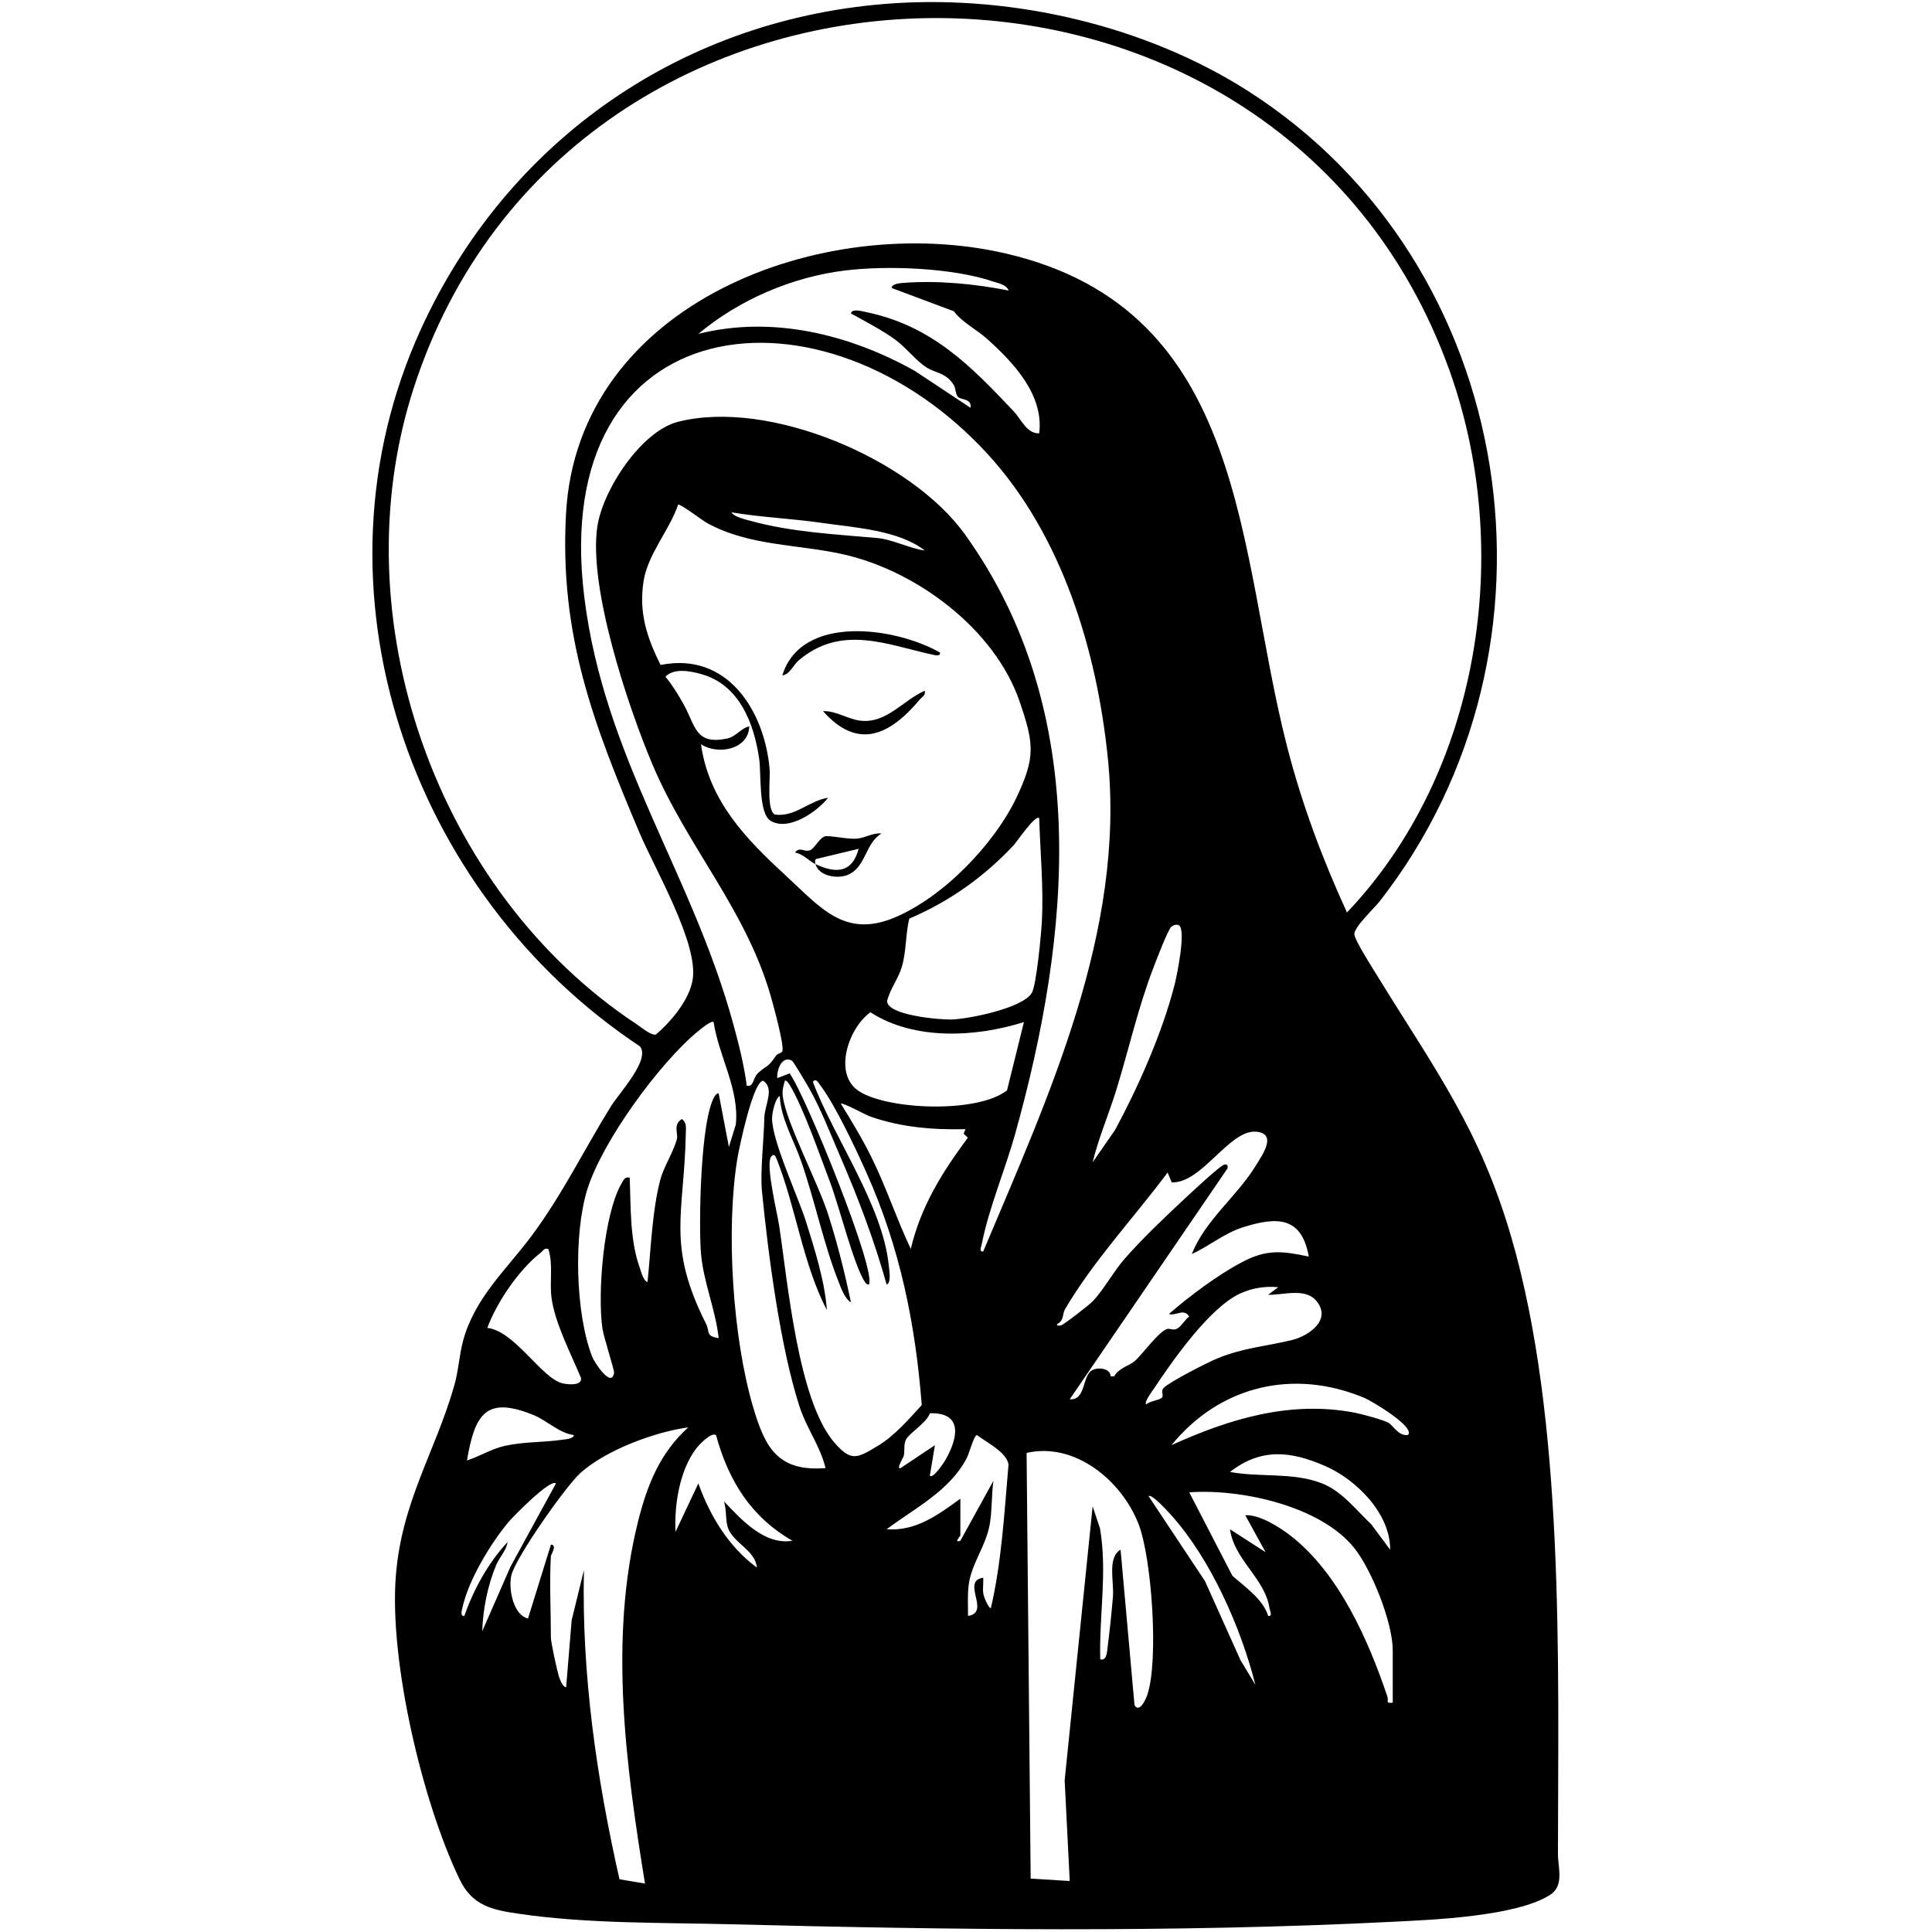 <?xml version="1.0" encoding="UTF-8"?>
<svg id="Layer_1" xmlns="http://www.w3.org/2000/svg" version="1.1" viewBox="0 0 1080 1080">
  <!-- Generator: Adobe Illustrator 29.2.1, SVG Export Plug-In . SVG Version: 2.1.0 Build 116)  -->
  <defs>
    <style>
      .st0 {
        fill: #fff;
      }

      .st0, .st1 {
        display: none;
      }
    </style>
  </defs>
  <g class="st1">
    <path class="st0" d="M1028.85-125v1149.87H-89.25V-125h1118.1ZM447.21,2.1c-89.88,6.05-165.67,59.9-202.86,143.63-50.49,113.66-4.79,248.22,93.99,315.44,4.71,5.77-8.89,20.57-12.44,26.45-11.55,19.16-20.81,38.79-34.02,57-10.79,14.89-24.35,27.17-29.35,46.1-1.69,6.4-1.97,13.15-3.78,19.67-8.1,29.22-22.64,51.08-25.1,84.12-2.8,37.52,11.41,99.31,27.39,133.34,5.44,11.58,13.9,13.4,25.63,15.15,29.7,4.41,60.48,3.79,90.45,4.58,93.89,2.46,189.81,3.76,283.58-1.06,17.43-.9,53.47-2.3,68.06-11.9,6.11-4.02,3.32-12.16,3.32-17.8.09-84.85,2.93-191.15-20.13-272.08-13.39-47-32.52-73.26-56.63-113.4-1.97-3.27-10.55-17.01-10.57-19.54-.02-3.23,8.5-11.33,10.99-14.61,84.63-111.38,59.82-280.43-56.79-356.62C555.2,11.97,499-1.39,447.21,2.1Z"/>
    <path d="M447.21,2.1c51.79-3.49,107.99,9.87,151.76,38.47,116.61,76.19,141.42,245.24,56.79,356.62-2.49,3.28-11.01,11.38-10.99,14.61.01,2.53,8.6,16.27,10.57,19.54,24.11,40.14,43.24,66.4,56.63,113.4,23.06,80.94,20.22,187.24,20.13,272.08,0,5.64,2.79,13.78-3.32,17.8-14.59,9.6-50.63,11-68.06,11.9-93.77,4.83-189.69,3.52-283.58,1.06-29.97-.78-60.75-.16-90.45-4.58-11.73-1.74-20.2-3.57-25.63-15.15-15.98-34.03-30.18-95.82-27.39-133.34,2.46-33.04,17-54.91,25.1-84.12,1.81-6.52,2.09-13.28,3.78-19.67,5-18.94,18.55-31.22,29.35-46.1,13.21-18.21,22.47-37.84,34.02-57,3.55-5.89,17.15-20.68,12.44-26.45-98.78-67.22-144.48-201.77-93.99-315.44C281.54,62,357.33,8.15,447.21,2.1ZM641.62,402.26c57.2-61.73,71.71-159.26,43.92-238.69-73.8-210.88-377.27-204.97-444.28,8.14-31.73,100.9,9.85,221.57,95.67,279.71,2.02,1.37,6.27,5.11,8.3,4.57,6.54-5.76,14.4-15.28,15.78-24.27,2.45-16.01-16.28-48.66-22.84-64.6-19.69-47.83-34.38-86.78-31.48-140.48,5.01-93,110.72-133.08,188.77-114.39,104.23,24.95,98.97,131.19,120.52,217.09,6.32,25.19,15.1,49.33,25.66,72.91ZM496.52,128.52c-1.03-2.65-4.25-3.12-6.54-3.92-17.4-6.09-45.47-7.2-63.68-4.9-22.74,2.88-45.33,12.84-62.86,27.89,31.7-8.17,64.8.21,92.74,16.26l23.97,16.28c.71-4.24-4.49-3.41-5.49-4.9-1.08-1.6-.86-3.75-1.68-5.1-3.38-5.59-7.97-5.22-11.95-7.91-4.25-2.87-8.54-8.61-13.27-12.16-5.3-3.99-13.01-8.11-18.87-11.45.19-2.37,5.22-.89,6.58-.59,28.1,6.02,44.81,23.65,63.27,43.74,3.11,3.39,5.55,9.84,10.85,9.59,2.09-16.87-11-31.13-22.33-41.53-4.68-4.3-10.49-7.14-14.32-12.2l-26.61-10.22c0-1.89,3.63-2.13,4.9-2.24,14.57-1.19,30.98.4,45.27,3.36ZM485.6,551.45c27.95-68.23,61-140.77,53.46-217.06-4.69-47.48-19.63-97.9-51.23-133.54-70.43-79.42-188.89-66.06-173.31,62.69,8.57,70.82,46.06,121.04,63.89,187.82,2.37,8.89,4.61,18.01,5.77,27.17,3.22.55,2.47-3.41,4.87-5.65,3.96-3.69,3.88-1.88,7.77-7.76.53-.8,2.42-.9,2.67-1.98.68-2.89-3.82-19.78-4.96-23.88-10.66-38.37-35.98-66.03-50.91-102.45-10.47-25.55-27.31-77.4-23.55-104.26,2.26-16.14,18.74-42.11,34.64-46.27,39.06-10.21,99.84,16.36,123.07,49.58,54.76,78.3,45.33,176.37,21.47,263.98-4.21,15.45-11.35,32.84-14.24,48.18-.22,1.15-1.43,3.68.6,3.41ZM400.99,386.08c14.38,13.51,24.87,27.51,46.09,18.61,20.82-8.73,43.36-32.55,52.91-53.29,8.13-17.67,7.33-23.66,1.21-42.02-10.62-31.87-44.24-57.52-75.57-64.76-19.74-4.56-40.35-3.56-58.55-13.82-1.95-1.1-11.54-8.66-12.35-8.04-3.69,11.22-12.98,21.75-14.8,33.59-2.13,13.84,1.39,24.81,7.28,36.95,28.36-5.88,44.43,19.67,46.76,45.58.41,4.52-1.42,17.98,2.2,20.25,8.67,1.31,14.89-6.22,22.91-7.35-4.82,6.2-16.93,14.82-24.62,10.16-5.36-3.25-4-20.76-4.96-27.43-2.27-15.71-8.56-32.56-24.92-37.2-4.66-1.32-11.54-2.75-15.3,1.17,2.99,3.72,5.52,7.95,7.8,12.15,5.21,9.61,4.98,18,18.65,15.08,3.94-.84,5.87-4.59,9.51-5.34-.29,10.28-13.57,12.71-20.71,7.85,3.4,24.89,19.29,41.75,36.44,57.87ZM460.52,242.95c-11.11-8.96-30.16-10.1-44.31-12.19-12.7-1.88-25.84-2.42-38.58-4.61,1.12,2,5.74,3.07,7.87,3.67,18.08,5.13,36.54,5.95,54.72,7.64,6.45.6,13.77,4.57,20.31,5.49ZM509.61,360.76c-1.56-1.8-9.6,10.41-10.87,11.8-12.72,13.99-27.69,24.91-44.86,32.4-1.66,7.01-1.19,14.37-3.23,21.36-1.52,5.2-4.97,9.57-6.28,14.87-.1,6.38,22.68,8.31,27.6,8.18,7.32-.19,30.54-4.97,34.45-11.69,2-3.44,4.06-26.12,4.33-31.45.77-15.17-.69-30.35-1.14-45.47ZM569.54,407.92c-.85-.55-2.37-.21-3.29.67-1.52,1.45-6.4,14.66-7.57,17.77-6.65,17.65-10.62,36.12-16.05,54.17-3.19,10.6-7.58,21-10.1,31.67l9.62-14.21c9.84-18.73,20.13-42.39,25.44-63.58,1.02-4.09,5.14-24.42,1.95-26.48ZM503.06,450.5c-20.67,6.7-47.04,8.15-65.82-4.32-9.4,6.81-16.31,27.38-4.76,34.85,12.63,8.16,50.78,9.66,63.33-.49l7.25-30.04ZM369.98,450.5c-.92-.88-5.55,3.06-6.55,3.91-16.68,14.01-41.35,48.79-47.67,69.89-5.85,19.53-5.1,54.35,2.12,73.47.97,2.56,8.42,14.2,9.41,7.02.14-.99-4.47-15.76-5-19.42-2.2-15.46.52-50.29,8.2-63.86.88-1.55,1.35-3,3.49-2.57.54,13.24-.02,27.25,4.35,39.84.58,1.68,1.52,5.62,3.28,6.15,1.5-14.26,1.95-31.55,5.58-45.31,1.44-5.46,5.58-12.06,7.01-17.5.68-2.6-1.78-6.44,2.15-8.96,2.14,1.58,1.75,3.89,1.71,6.17-.66,35.78-8.43,49.12,8.72,84.07,1.69,3.44-.37,5.29,5.38,6.21-1.34-12.71-6.62-24.81-7.61-37.6-.99-12.81-.26-59.08,5.97-68.99.34-.54,1.37-1.45,1.64-1.11l4.39,23.55,2.96-9.84c1.62-15.46-7.27-30.03-9.52-45.12ZM403.62,467.54c-4.36-2.56-6.64,4.14-6.35,7.64l5.31-2.1c6.86,9.72,37.7,87.75,33.93,92.97-.66.1-1.3-.59-1.63-1.11-4.81-7.45-11.1-33.58-14.99-44.04-4.34-11.66-11.39-32.79-17.32-42.77-.4-.68-1.47-2.25-2.03-1.83-.69,2.56-1.26,4.2-.9,6.99,1.53,11.66,15.1,37.9,19.45,51.89,3.95,12.69,7.12,25.69,9.79,38.72-2.88-1.93-4.25-6.36-5.47-9.51-6.28-16.26-10.18-35.95-16.04-53.06-3.18-9.27-8.6-18.42-9.03-28.3-2.02,1.1-3.24,7.47-3.3,9.58-.24,9.71,11.17,34.7,14.53,45.63,3.79,12.35,8.14,26.48,8.97,39.02-10.32-20.42-13.25-45.08-21.52-66.49-.61-1.59-1.25-2.6-2.5-.83-2.19,3.97,2.71,24.52,3.54,30.05,3.72,24.91,8.05,77.1,23.73,95.63,7.18,8.48,9.68,6.97,18.77,1.33,7.05-4.38,13.14-11.63,18.68-17.85-2.71-35.81-9.34-69.26-23.61-102.04-4.64-10.67-13.43-29.94-20.01-38.88-.74-1.01-1.81-3.19-3.08-1.32,9.2,24.9,30.02,54.39,32.58,80.92.17,1.79,1.17,7.52-.94,8.26-5.33-19.6-12.36-38.52-20.23-57.17-4.03-9.55-8.04-20.26-13.02-29.24-.92-1.65-6.71-11.73-7.31-12.09ZM417.98,646.81c-2.27-9.67-8.08-17.33-11.19-27.19-8.24-26.07-13.44-67.08-16.07-94.54-.84-8.82.81-22.68,1.01-32.53.11-5.49,4.53-12.69-.47-16.24-4.36-.03-10.39,29.79-11.14,34.52-4.94,31.16-1.96,78.64,6.78,109.05,5.13,17.84,10.53,28.58,31.08,26.92ZM477.98,497.62c-13.8.39-27.86-.82-40.94-5.6-2.16-.79-11.76-6.26-12.52-5.62,4.66,7.74,9.37,15.73,13.28,23.91,6.23,13.01,10.67,26.92,16.72,40.02,4.38-18.85,13.42-33.62,24.47-48.93l-1.79-1.77.78-2.01ZM575.06,552.57c5.9-15.14,19.14-25.1,27.3-38.66,2.82-4.69,9.56-14.25.41-15.16-11.57-1.15-23.34,22.79-36.33,22.3l-1.74-4.34c-14.24,19.6-32.03,39.11-44.05,60.24-1.14,2.01-.28,4.93-3.4,6.49-.16.85,1.03.7,1.64.57,1.2-.25,12.25-9.11,13.67-10.63,4.63-4.96,8.84-13,13.57-18.58,7.16-8.45,17.55-18.66,25.63-26.36,2.84-2.7,14.69-14.11,16.94-15.12,1.34-.61,2.06.3,1.61,1.65l-67.61,101.54c7.16.48,5.18-10.59,9.81-12.91,2.61-1.31,7.72-.64,7.7,2.76l1.55.05c1.91-3.66,6.62-4.76,8.78-6.68,3.29-2.92,9.74-12.34,13.64-14.07,1.51-.67,2.83.91,4.89-.42,1.54-1,3.18-3.93,4.87-5.17-2.39-3.78-5.75-.1-8.7-1.12,9.02-8.01,20.77-17.06,31.3-22.78,10.57-5.75,17.15-5,28.69-2.47-3.06-17.9-13.93-17.56-28.33-12.87-7.91,2.58-14.4,8.26-21.84,11.74ZM299.07,550.34c-1.88-.5-2.18.8-3.27,1.67-9.34,7.45-18.79,21.75-22.9,33.09,11.91,1.39,23.42,22.49,32.43,24.44,2.15.47,8.13,1.18,7.79-2.35-4.22-10.41-11.2-24.14-12.66-35.26-.95-7.2.82-14.61-1.38-21.58ZM612.14,567.18c-5.73-.51-11.13.34-16.35,2.8-13.03,6.13-28.83,29.28-36.89,41.71-.83,1.27-4.34,6-3.46,7.08,1.75-1.49,5.16-1.72,6.6-2.82,1.3-.99-.56-2.89.95-4.45,2.66-2.75,19.12-11.38,23.33-13.12,11.17-4.6,20.63-5.2,31.58-7.91,7.2-1.78,17.29-8.86,10.64-17.18-4.86-6.09-14.47-2.55-20.76-2.78l4.36-3.34ZM667.78,632.23c3.3-3.58-15.89-15.1-18.55-16.25-30.51-13.2-62.15-5.42-82.89,20.73,24.95-11.62,51.05-19.77,78.78-14.26,2.86.57,12.12,3.14,14.3,4.41,2.03,1.19,4.26,5.97,8.36,5.37ZM309.98,632.25c-6.21-.8-11.41-6.32-17.14-8.74-20.59-8.67-25.29-.38-28.66,19.94,5.56-1.83,10.3-5.03,16.14-6.39,8.13-1.9,16.45-1.49,24.63-2.71,1.22-.18,5.09-.4,5.03-2.1ZM462.71,650.17c1.43,1.47,6.16-6,6.75-7.07,5.49-9.9,7.36-20.85-6.75-20.43-1.3,4.24-9.1,8.83-10.36,11.82-.94,2.23-.31,4.66-.85,6.98-.1.43-3.43,6.03-1.36,5.34l14.72-10.09-2.17,13.45ZM300.17,685.52c-.67,11.52,0,24.22,0,35.9,0,2.07,2.57,14.12,3.34,16.76.38,1.31,1.62,4.92,3.2,5.11l2.37-29.54,5.26-22.06c-1.01,45.85,5.42,91.54,15.25,136.08l10.94,1.9c-8.21-51.78-15.57-107.82-2.95-159.52,3.9-15.95,9.42-30.1,21.5-41.26-14.41,2.01-35.5,10.05-46.36,20.18-6.31,5.89-27.49,36.84-29.48,44.84-1.4,5.64.68,17.59,7.11,19.1l9.84-32.52c2.85.16.03,4.29-.01,5.04ZM371.02,632.29c-2.12-1.49-7.4,4.39-8.67,6.12-7.02,9.63-9.27,24.71-8.72,36.46l9.79-21.31c5,14.35,12.99,27.9,25.09,37.01-.6-7.45-9.81-10.69-12.26-17.11-1.4-3.67-.52-8.16-1.9-12.05,7.55,8.08,17.35,19.4,29.44,17.39-17.76-10.43-27.48-26.51-32.78-46.51ZM475.8,660.28v16.27c0,.15-2.97,3.39,0,2.26l14.16-26.37c-.81,6.14-.54,13.17-1.57,19.12-1.67,9.71-7.89,17.37-9.02,26.62-.56,4.57-.26,9.13-.3,13.7,10.01-1.55-3.25-15.39,6.53-16.82.15,2.36-.35,4.89.07,7.22.19,1.07,1.9,5.83,3.2,6.23,4.68-20.72,5.79-42.12,7.58-63.31-.87-5.47-9.44-9.71-13.57-12.94-1.22.08-3.32,8.16-4.32,10.11-7.34,14.43-22.28,22.08-34.4,31.36,12.54.98,22.1-6.35,31.63-13.45ZM544.51,682.72l5.98,68.46c2.21,3.68,4.93-2.89,5.48-4.53,4.98-15.03,1.93-59.75-3.6-74.8-7.09-19.3-27.29-36.63-48.16-31.71l1.75,187.35,16.76,1.07-2.18-44.31,12-120.6,3.15,9.64c3.23,19.07-.39,38.45.12,57.65,2.77.96,2.92-3.37,3.14-5.16.88-7,1.73-15.3,2.3-22.33.55-6.81-2.51-17.14,3.27-20.74ZM660.13,682.71c.1-15.92-14.55-30.89-27.96-36.85-14.81-6.59-27.36-7.99-40.74,2.65,12.83,2.44,26.55.09,38.95,4.81,8.92,3.39,14.92,11.73,21.6,18.17l8.16,11.23ZM302.35,653.56c-2.34-2.22-18.25,14.44-20.19,16.8-7.75,9.4-17.39,25.83-19.92,37.86-.24,1.13-1.11,3.93.82,3.65,3.92-11.59,10.31-23.52,18.55-32.52-.56,3.81-3.41,6.49-4.88,10.11-3.7,9.07-5.66,19.31-6,29.15l12.14-28.44,19.48-36.61ZM661.24,750.02v-23c0-12.18-8.92-35.19-16.37-44.87-14.38-18.69-48.82-26.35-70.91-24.67l18.52,36.74c5.43,4.93,13.17,10.33,15.32,17.65,2.05.26.75-2.21.57-3.39-1.95-13.17-15.18-21.32-16.94-34.74l15.26,10.09-8.71-16.27c6.09-.41,14.77,5.27,19.53,9.08,20.76,16.61,33.33,46.09,41.43,70.75.57,1.75-.97,3.2,2.3,2.63ZM602.32,742.17c-6.17-25.08-19.11-55.22-36.02-74.57-1.09-1.25-8.51-9.72-9.78-8.44l24.18,37.38,15.24,34.81,6.38,10.81Z"/>
    <path class="st0" d="M641.62,402.26c-10.56-23.58-19.34-47.72-25.66-72.91-21.55-85.9-16.29-192.14-120.52-217.09-78.05-18.68-183.76,21.39-188.77,114.39-2.89,53.69,11.79,92.64,31.48,140.48,6.56,15.94,25.28,48.59,22.84,64.6-1.37,8.98-9.23,18.5-15.78,24.27-2.04.54-6.29-3.21-8.3-4.57-85.82-58.14-127.4-178.81-95.67-279.71,67.02-213.11,370.48-219.02,444.28-8.14,27.8,79.43,13.28,176.96-43.92,238.69Z"/>
    <path class="st0" d="M400.99,386.08c-17.16-16.12-33.04-32.98-36.44-57.87,7.14,4.86,20.42,2.44,20.71-7.85-3.64.75-5.57,4.5-9.51,5.34-13.67,2.92-13.44-5.47-18.65-15.08-2.28-4.2-4.81-8.43-7.8-12.15,3.75-3.92,10.64-2.49,15.3-1.17,16.36,4.64,22.65,21.49,24.92,37.2.96,6.66-.4,24.17,4.96,27.43,7.69,4.66,19.8-3.96,24.62-10.16-8.01,1.13-14.24,8.66-22.91,7.35-3.62-2.27-1.79-15.72-2.2-20.25-2.33-25.9-18.39-51.46-46.76-45.58-5.89-12.14-9.4-23.11-7.28-36.95,1.82-11.85,11.11-22.37,14.8-33.59.8-.62,10.39,6.94,12.35,8.04,18.2,10.26,38.82,9.27,58.55,13.82,31.32,7.23,64.95,32.88,75.57,64.76,6.12,18.37,6.92,24.35-1.21,42.02-9.55,20.74-32.09,44.56-52.91,53.29-21.22,8.9-31.72-5.11-46.09-18.61ZM467.06,287.85c-19.18-11.19-59.42-17.12-67.62,10.07,3.35-.49,4.47-4.4,7.11-6.69,18.23-15.81,37.7-6.85,56.96-2.53,1.1.25,3.83,1.13,3.55-.85ZM416.89,313.65c15.08,17.48,28.87,10.37,41.45-5.06,1.03-1.26,2.65-1.82,2.17-3.93-9.41,4.28-16.28,14.43-27.5,13.2-5.31-.58-10.56-4.46-16.12-4.21ZM413.62,380.94c1.49,5.35,9.38,6.67,13.91,4.76,7.8-3.3,7.4-13.97,14.46-18.21-3.74-.39-6.72,1.84-10.35,2.24-4.14.46-11.89-1.53-13.95-.97-2.25.61-4.41,5.22-6.29,6.07-2.39,1.08-4.62-1.81-6.5,1.07,3.49.58,5.92,3.67,8.72,5.04-.19-.67-.38-2.34.64-2.31l17.9-4.41c-2.74,10.73-9.84,10.98-18.54,6.72Z"/>
    <path class="st0" d="M485.6,551.45c-2.02.27-.81-2.26-.6-3.41,2.9-15.34,10.04-32.73,14.24-48.18,23.86-87.61,33.28-185.68-21.47-263.98-23.23-33.22-84.01-59.79-123.07-49.58-15.9,4.16-32.37,30.14-34.64,46.27-3.77,26.86,13.07,78.71,23.55,104.26,14.93,36.43,40.26,64.08,50.91,102.45,1.14,4.1,5.65,20.99,4.96,23.88-.25,1.08-2.14,1.18-2.67,1.98-3.89,5.88-3.82,4.07-7.77,7.76-2.4,2.24-1.65,6.19-4.87,5.65-1.16-9.16-3.4-18.28-5.77-27.17-17.84-66.78-55.33-117-63.89-187.82-15.58-128.75,102.88-142.11,173.31-62.69,31.6,35.63,46.54,86.06,51.23,133.54,7.54,76.28-25.5,148.82-53.46,217.06Z"/>
    <path class="st0" d="M403.62,467.54c.6.35,6.4,10.43,7.31,12.09,4.98,8.98,8.99,19.69,13.02,29.24,7.87,18.65,14.9,37.57,20.23,57.17,2.11-.74,1.11-6.47.94-8.26-2.56-26.53-23.38-56.03-32.58-80.92,1.27-1.87,2.34.31,3.08,1.32,6.58,8.94,15.37,28.22,20.01,38.88,14.26,32.78,20.89,66.23,23.61,102.04-5.54,6.22-11.63,13.47-18.68,17.85-9.08,5.64-11.59,7.15-18.77-1.33-15.69-18.53-20.02-70.72-23.73-95.63-.83-5.53-5.73-26.08-3.54-30.05,1.25-1.77,1.88-.76,2.5.83,8.27,21.41,11.21,46.07,21.52,66.49-.83-12.54-5.17-26.67-8.97-39.02-3.36-10.92-14.77-35.91-14.53-45.63.05-2.11,1.27-8.48,3.3-9.58.44,9.88,5.86,19.02,9.03,28.3,5.86,17.11,9.76,36.79,16.04,53.06,1.21,3.14,2.59,7.57,5.47,9.51-2.66-13.04-5.84-26.04-9.79-38.72-4.35-13.98-17.92-40.23-19.45-51.89-.36-2.79.21-4.43.9-6.99.55-.42,1.62,1.15,2.03,1.83,5.93,9.97,12.98,31.1,17.32,42.77,3.89,10.46,10.18,36.58,14.99,44.04.34.52.97,1.21,1.63,1.11,3.77-5.23-27.07-83.26-33.93-92.97l-5.31,2.1c-.29-3.5,1.98-10.2,6.35-7.64Z"/>
    <path class="st0" d="M544.51,682.72c-5.78,3.6-2.72,13.93-3.27,20.74-.57,7.03-1.41,15.33-2.3,22.33-.23,1.79-.37,6.12-3.14,5.16-.51-19.2,3.11-38.59-.12-57.65l-3.15-9.64-12,120.6,2.18,44.31-16.76-1.07-1.75-187.35c20.87-4.92,41.08,12.42,48.16,31.71,5.53,15.05,8.58,59.77,3.6,74.8-.54,1.64-3.26,8.22-5.48,4.53l-5.98-68.46Z"/>
    <path class="st0" d="M300.17,685.52c.04-.75,2.87-4.88.01-5.04l-9.84,32.52c-6.44-1.51-8.52-13.47-7.11-19.1,1.99-7.99,23.17-38.94,29.48-44.84,10.86-10.14,31.95-18.17,46.36-20.18-12.08,11.16-17.6,25.32-21.5,41.26-12.63,51.7-5.26,107.74,2.95,159.52l-10.94-1.9c-9.83-44.54-16.26-90.22-15.25-136.08l-5.26,22.06-2.37,29.54c-1.58-.19-2.82-3.8-3.2-5.11-.76-2.64-3.34-14.69-3.34-16.76,0-11.67-.67-24.38,0-35.9Z"/>
    <path class="st0" d="M369.98,450.5c2.25,15.1,11.14,29.66,9.52,45.12l-2.96,9.84-4.39-23.55c-.26-.34-1.3.57-1.64,1.11-6.23,9.9-6.96,56.17-5.97,68.99.99,12.79,6.26,24.89,7.61,37.6-5.76-.92-3.69-2.77-5.38-6.21-17.15-34.95-9.38-48.3-8.72-84.07.04-2.28.44-4.59-1.71-6.17-3.92,2.52-1.46,6.36-2.15,8.96-1.43,5.44-5.57,12.03-7.01,17.5-3.63,13.76-4.08,31.05-5.58,45.31-1.76-.52-2.69-4.46-3.28-6.15-4.37-12.59-3.82-26.6-4.35-39.84-2.14-.43-2.61,1.02-3.49,2.57-7.68,13.58-10.4,48.4-8.2,63.86.52,3.66,5.13,18.42,5,19.42-.99,7.18-8.44-4.47-9.41-7.02-7.22-19.12-7.97-53.94-2.12-73.47,6.32-21.1,30.99-55.88,47.67-69.89,1.01-.84,5.63-4.79,6.55-3.91Z"/>
    <path class="st0" d="M509.61,360.76c.45,15.12,1.91,30.3,1.14,45.47-.27,5.32-2.33,28.01-4.33,31.45-3.91,6.72-27.13,11.49-34.45,11.69-4.91.13-27.7-1.8-27.6-8.18,1.31-5.3,4.76-9.67,6.28-14.87,2.04-6.99,1.57-14.35,3.23-21.36,17.17-7.48,32.14-18.41,44.86-32.4,1.27-1.4,9.31-13.6,10.87-11.8Z"/>
    <path class="st0" d="M575.06,552.57c7.44-3.48,13.93-9.16,21.84-11.74,14.39-4.69,25.27-5.03,28.33,12.87-11.53-2.53-18.11-3.28-28.69,2.47-10.53,5.72-22.28,14.77-31.3,22.78,2.95,1.01,6.31-2.67,8.7,1.12-1.69,1.23-3.33,4.17-4.87,5.17-2.06,1.34-3.38-.24-4.89.42-3.9,1.73-10.35,11.15-13.64,14.07-2.16,1.92-6.87,3.02-8.78,6.68l-1.55-.05c.02-3.4-5.09-4.07-7.7-2.76-4.63,2.33-2.66,13.39-9.81,12.91l67.61-101.54c.46-1.36-.26-2.26-1.61-1.65-2.25,1.01-14.1,12.42-16.94,15.12-8.09,7.7-18.47,17.92-25.63,26.36-4.73,5.58-8.94,13.62-13.57,18.58-1.42,1.52-12.47,10.38-13.67,10.63-.61.13-1.8.28-1.64-.57,3.12-1.57,2.26-4.48,3.4-6.49,12.01-21.12,29.81-40.64,44.05-60.24l1.74,4.34c12.99.5,24.76-23.45,36.33-22.3,9.15.91,2.41,10.47-.41,15.16-8.16,13.56-21.4,23.53-27.3,38.66Z"/>
    <path class="st0" d="M496.52,128.52c-14.29-2.96-30.7-4.55-45.27-3.36-1.26.1-4.89.35-4.9,2.24l26.61,10.22c3.83,5.05,9.64,7.9,14.32,12.2,11.32,10.4,24.42,24.66,22.33,41.53-5.3.25-7.74-6.2-10.85-9.59-18.46-20.09-35.17-37.72-63.27-43.74-1.37-.29-6.4-1.77-6.58.59,5.86,3.34,13.57,7.46,18.87,11.45,4.73,3.55,9.02,9.29,13.27,12.16,3.98,2.68,8.57,2.32,11.95,7.91.82,1.35.61,3.49,1.68,5.1,1,1.49,6.2.66,5.49,4.9l-23.97-16.28c-27.94-16.04-61.04-24.42-92.74-16.26,17.53-15.05,40.12-25.01,62.86-27.89,18.21-2.3,46.28-1.19,63.68,4.9,2.28.8,5.51,1.27,6.54,3.92Z"/>
    <path class="st0" d="M417.98,646.81c-20.55,1.66-25.95-9.08-31.08-26.92-8.74-30.4-11.72-77.89-6.78-109.05.75-4.73,6.78-34.55,11.14-34.52,5,3.55.58,10.75.47,16.24-.2,9.85-1.85,23.71-1.01,32.53,2.62,27.46,7.83,68.47,16.07,94.54,3.11,9.86,8.92,17.51,11.19,27.19Z"/>
    <path class="st0" d="M503.06,450.5l-7.25,30.04c-12.54,10.15-50.7,8.65-63.33.49-11.55-7.47-4.64-28.04,4.76-34.85,18.78,12.46,45.16,11.02,65.82,4.32Z"/>
    <path class="st0" d="M661.24,750.02c-3.27.57-1.72-.89-2.3-2.63-8.1-24.66-20.67-54.14-41.43-70.75-4.76-3.81-13.44-9.49-19.53-9.08l8.71,16.27-15.26-10.09c1.76,13.42,14.99,21.56,16.94,34.74.17,1.18,1.48,3.65-.57,3.39-2.14-7.31-9.88-12.71-15.32-17.65l-18.52-36.74c22.09-1.68,56.53,5.99,70.91,24.67,7.45,9.67,16.37,32.69,16.37,44.87v23Z"/>
    <path class="st0" d="M612.14,567.18l-4.36,3.34c6.3.23,15.9-3.31,20.76,2.78,6.64,8.31-3.44,15.39-10.64,17.18-10.95,2.71-20.41,3.31-31.58,7.91-4.22,1.74-20.68,10.37-23.33,13.12-1.51,1.56.35,3.46-.95,4.45-1.45,1.1-4.85,1.33-6.6,2.82-.88-1.08,2.64-5.81,3.46-7.08,8.06-12.43,23.86-35.58,36.89-41.71,5.22-2.46,10.63-3.31,16.35-2.8Z"/>
    <path class="st0" d="M477.98,497.62l-.78,2.01,1.79,1.77c-11.04,15.31-20.08,30.08-24.47,48.93-6.05-13.1-10.48-27.01-16.72-40.02-3.92-8.18-8.62-16.17-13.28-23.91.76-.64,10.36,4.83,12.52,5.62,13.08,4.77,27.14,5.98,40.94,5.6Z"/>
    <path class="st0" d="M475.8,660.28c-9.53,7.1-19.1,14.43-31.63,13.45,12.12-9.28,27.06-16.93,34.4-31.36.99-1.96,3.09-10.04,4.32-10.11,4.13,3.23,12.71,7.47,13.57,12.94-1.79,21.19-2.9,42.59-7.58,63.31-1.29-.4-3-5.17-3.2-6.23-.42-2.33.08-4.86-.07-7.22-9.78,1.43,3.48,15.26-6.53,16.82.05-4.57-.26-9.13.3-13.7,1.13-9.25,7.35-16.91,9.02-26.62,1.03-5.96.76-12.99,1.57-19.12l-14.16,26.37c-2.98,1.13,0-2.11,0-2.26v-16.27Z"/>
    <path class="st0" d="M299.07,550.34c2.2,6.97.44,14.38,1.38,21.58,1.47,11.12,8.44,24.85,12.66,35.26.34,3.53-5.64,2.82-7.79,2.35-9.01-1.95-20.52-23.05-32.43-24.44,4.11-11.33,13.56-25.64,22.9-33.09,1.09-.87,1.39-2.17,3.27-1.67Z"/>
    <path class="st0" d="M569.54,407.92c3.19,2.06-.93,22.39-1.95,26.48-5.31,21.19-15.6,44.85-25.44,63.58l-9.62,14.21c2.51-10.66,6.9-21.07,10.1-31.67,5.43-18.04,9.41-36.52,16.05-54.17,1.17-3.1,6.05-16.31,7.57-17.77.93-.88,2.44-1.22,3.29-.67Z"/>
    <path class="st0" d="M667.78,632.23c-4.1.6-6.32-4.18-8.36-5.37-2.18-1.27-11.44-3.84-14.3-4.41-27.73-5.5-53.83,2.64-78.78,14.26,20.74-26.15,52.38-33.93,82.89-20.73,2.66,1.15,21.85,12.68,18.55,16.25Z"/>
    <path class="st0" d="M371.02,632.29c5.3,20,15.02,36.08,32.78,46.51-12.09,2.01-21.88-9.31-29.44-17.39,1.38,3.9.5,8.38,1.9,12.05,2.45,6.43,11.66,9.66,12.26,17.11-12.1-9.11-20.09-22.66-25.09-37.01l-9.79,21.31c-.56-11.75,1.7-26.83,8.72-36.46,1.26-1.73,6.55-7.6,8.67-6.12Z"/>
    <path class="st0" d="M660.13,682.71l-8.16-11.23c-6.68-6.44-12.69-14.78-21.6-18.17-12.4-4.72-26.12-2.37-38.95-4.81,13.38-10.64,25.94-9.24,40.74-2.65,13.41,5.96,28.06,20.93,27.96,36.85Z"/>
    <path class="st0" d="M302.35,653.56l-19.48,36.61-12.14,28.44c.35-9.84,2.3-20.08,6-29.15,1.48-3.62,4.32-6.3,4.88-10.11-8.24,9.01-14.62,20.93-18.55,32.52-1.93.28-1.06-2.52-.82-3.65,2.53-12.03,12.16-28.47,19.92-37.86,1.95-2.36,17.86-19.02,20.19-16.8Z"/>
    <path class="st0" d="M309.98,632.25c.06,1.69-3.81,1.91-5.03,2.1-8.18,1.23-16.5.81-24.63,2.71-5.83,1.37-10.57,4.56-16.14,6.39,3.37-20.31,8.07-28.61,28.66-19.94,5.73,2.42,10.93,7.94,17.14,8.74Z"/>
    <path class="st0" d="M462.71,650.17l2.17-13.45-14.72,10.09c-2.07.69,1.26-4.9,1.36-5.34.53-2.33-.1-4.75.85-6.98,1.26-2.98,9.05-7.57,10.36-11.82,14.1-.42,12.23,10.53,6.75,20.43-.59,1.07-5.32,8.54-6.75,7.07Z"/>
    <path class="st0" d="M602.32,742.17l-6.38-10.81-15.24-34.81-24.18-37.38c1.27-1.28,8.69,7.19,9.78,8.44,16.9,19.34,29.85,49.49,36.02,74.57Z"/>
    <path class="st0" d="M460.52,242.95c-6.53-.92-13.86-4.89-20.31-5.49-18.18-1.7-36.64-2.52-54.72-7.64-2.13-.6-6.75-1.67-7.87-3.67,12.74,2.2,25.88,2.74,38.58,4.61,14.16,2.09,33.21,3.23,44.31,12.19Z"/>
    <path d="M413.62,380.94c-2.8-1.37-5.23-4.46-8.72-5.04,1.88-2.88,4.11,0,6.5-1.07,1.88-.85,4.04-5.46,6.29-6.07,2.06-.56,9.8,1.42,13.95.97,3.63-.4,6.61-2.62,10.35-2.24-7.05,4.23-6.65,14.91-14.46,18.21-4.53,1.91-12.42.59-13.91-4.76,8.7,4.26,15.8,4.01,18.54-6.72l-17.9,4.41c-1.02-.02-.83,1.64-.64,2.31Z"/>
    <path d="M467.06,287.85c.28,1.98-2.45,1.1-3.55.85-19.26-4.33-38.73-13.28-56.96,2.53-2.65,2.3-3.77,6.21-7.11,6.69,8.2-27.19,48.44-21.26,67.62-10.07Z"/>
    <path d="M416.89,313.65c5.56-.25,10.81,3.63,16.12,4.21,11.22,1.23,18.09-8.91,27.5-13.2.48,2.11-1.14,2.67-2.17,3.93-12.59,15.43-26.38,22.53-41.45,5.06Z"/>
  </g>
  <g>
    <path class="st0" d="M873.81,0v1080H207V0h666.81ZM499.59,1.84c-117.15,7.69-215.93,76.08-264.41,182.42-65.81,144.36-6.24,315.25,122.51,400.63,6.14,7.33-11.59,26.12-16.21,33.6-15.05,24.33-27.13,49.26-44.34,72.4-14.07,18.91-31.74,34.5-38.25,58.55-2.2,8.13-2.57,16.7-4.92,24.99-10.56,37.11-29.51,64.88-32.72,106.84-3.65,47.66,14.87,126.13,35.7,169.35,7.09,14.7,18.12,17.02,33.41,19.24,38.71,5.61,78.83,4.82,117.89,5.81,122.37,3.12,247.39,4.78,369.61-1.35,22.72-1.14,69.7-2.92,88.71-15.11,7.96-5.11,4.32-15.44,4.33-22.61.12-107.76,3.82-242.77-26.24-345.57-17.45-59.7-42.39-93.05-73.81-144.03-2.56-4.16-13.76-21.6-13.77-24.82-.02-4.1,11.08-14.39,14.33-18.55,110.31-141.46,77.97-356.16-74.02-452.93C640.34,14.38,567.09-2.59,499.59,1.84Z"/>
    <path d="M499.59,1.84c67.5-4.43,140.75,12.54,197.8,48.86,151.99,96.77,184.32,311.47,74.02,452.93-3.24,4.16-14.35,14.45-14.33,18.55.02,3.21,11.21,20.66,13.77,24.82,31.42,50.98,56.35,84.33,73.81,144.03,30.06,102.8,26.36,237.81,26.24,345.57,0,7.17,3.63,17.5-4.33,22.61-19.01,12.19-66,13.97-88.71,15.11-122.22,6.13-247.24,4.47-369.61,1.35-39.07-1-79.19-.21-117.89-5.81-15.29-2.21-26.32-4.54-33.41-19.24-20.83-43.22-39.34-121.7-35.7-169.35,3.21-41.96,22.16-69.73,32.72-106.84,2.36-8.29,2.72-16.86,4.92-24.99,6.52-24.05,24.18-39.65,38.25-58.55,17.21-23.13,29.29-48.07,44.34-72.4,4.62-7.47,22.35-26.27,16.21-33.6-128.74-85.37-188.31-256.26-122.51-400.63C283.66,77.93,382.44,9.53,499.59,1.84ZM752.97,510.08c74.55-78.41,93.47-202.27,57.24-303.15C714.03-60.91,318.49-53.4,231.15,217.26c-41.36,128.15,12.84,281.41,124.69,355.25,2.63,1.74,8.17,6.49,10.82,5.81,8.53-7.32,18.77-19.41,20.56-30.82,3.19-20.34-21.21-61.81-29.77-82.05-25.67-60.75-44.81-110.22-41.04-178.41,6.53-118.12,144.31-169.02,246.04-145.29,135.85,31.69,128.99,166.62,157.08,275.73,8.24,31.99,19.68,62.65,33.44,92.6ZM563.86,162.41c-1.34-3.36-5.54-3.97-8.52-4.98-22.68-7.73-59.26-9.15-83-6.22-29.64,3.65-59.08,16.3-81.93,35.42,41.32-10.37,84.46.27,120.88,20.65l31.24,20.68c.92-5.39-5.86-4.34-7.16-6.23-1.4-2.04-1.13-4.76-2.19-6.47-4.4-7.1-10.39-6.64-15.57-10.04-5.54-3.64-11.13-10.93-17.29-15.44-6.91-5.06-16.95-10.3-24.6-14.54.24-3,6.8-1.13,8.58-.76,36.63,7.65,58.41,30.04,82.47,55.56,4.06,4.3,7.23,12.5,14.14,12.18,2.73-21.43-14.34-39.54-29.1-52.75-6.1-5.46-13.68-9.07-18.66-15.49l-34.68-12.98c0-2.4,4.73-2.71,6.38-2.84,18.99-1.51,40.38.51,59.01,4.27ZM549.63,699.57c36.43-86.66,79.5-178.79,69.67-275.68-6.12-60.3-25.58-124.34-66.77-169.6-91.8-100.86-246.2-83.9-225.89,79.62,11.17,89.95,60.03,153.73,83.28,238.55,3.09,11.29,6.01,22.87,7.52,34.51,4.2.69,3.22-4.33,6.35-7.17,5.16-4.68,5.05-2.39,10.13-9.86.69-1.02,3.15-1.14,3.48-2.51.89-3.67-4.99-25.12-6.47-30.33-13.89-48.74-46.9-83.86-66.36-130.12-13.65-32.45-35.6-98.31-30.69-132.42,2.95-20.49,24.42-53.49,45.15-58.77,50.91-12.97,130.13,20.77,160.41,62.97,71.37,99.44,59.08,224,27.99,335.28-5.48,19.62-14.79,41.71-18.56,61.2-.28,1.47-1.86,4.67.78,4.34ZM439.34,489.54c18.74,17.15,32.42,34.94,60.08,23.64s56.51-41.34,68.96-67.68c10.6-22.44,9.56-30.05,1.58-53.37-13.84-40.48-57.67-73.06-98.49-82.24-25.73-5.79-52.6-4.52-76.32-17.56-2.55-1.4-15.04-11-16.09-10.21-4.81,14.25-16.91,27.62-19.29,42.67-2.77,17.58,1.81,31.51,9.49,46.93,36.97-7.47,57.91,24.99,60.94,57.89.53,5.74-1.85,22.83,2.87,25.71,11.3,1.66,19.41-7.9,29.85-9.34-6.28,7.88-22.07,18.82-32.08,12.9-6.99-4.13-5.21-26.37-6.47-34.84-2.96-19.95-11.15-41.35-32.47-47.25-6.07-1.68-15.05-3.49-19.94,1.48,3.9,4.72,7.2,10.1,10.17,15.43,6.79,12.21,6.5,22.86,24.31,19.15,5.14-1.07,7.65-5.83,12.4-6.79-.38,13.06-17.69,16.14-26.99,9.97,4.43,31.61,25.14,53.02,47.5,73.49ZM516.94,307.74c-14.48-11.38-39.3-12.83-57.76-15.48-16.56-2.38-33.68-3.07-50.29-5.86,1.46,2.54,7.48,3.89,10.26,4.66,23.57,6.51,47.63,7.55,71.33,9.71,8.41.76,17.95,5.8,26.47,6.97ZM580.92,457.37c-2.04-2.29-12.52,13.22-14.17,14.99-16.58,17.77-36.09,31.64-58.46,41.15-2.17,8.9-1.55,18.25-4.21,27.13-1.98,6.6-6.48,12.15-8.18,18.88-.14,8.1,29.56,10.55,35.97,10.39,9.54-.25,39.8-6.31,44.9-14.84,2.61-4.37,5.29-33.18,5.64-39.94,1-19.27-.91-38.55-1.49-57.76ZM659.03,517.27c-1.11-.7-3.08-.27-4.29.85-1.98,1.84-8.34,18.62-9.86,22.56-8.66,22.41-13.84,45.88-20.92,68.8-4.16,13.46-9.88,26.68-13.16,40.22l12.54-18.05c12.82-23.79,26.23-53.84,33.16-80.75,1.34-5.19,6.7-31.02,2.54-33.63ZM572.38,571.35c-26.94,8.51-61.32,10.35-85.79-5.48-12.25,8.64-21.25,34.78-6.2,44.26,16.46,10.37,66.19,12.27,82.54-.62l9.45-38.15ZM398.93,571.35c-1.2-1.11-7.23,3.89-8.54,4.97-21.74,17.79-53.89,61.96-62.14,88.76-7.63,24.8-6.65,69.03,2.77,93.31,1.26,3.25,10.97,18.03,12.26,8.92.18-1.26-5.83-20.01-6.51-24.66-2.87-19.64.68-63.87,10.69-81.11,1.14-1.97,1.77-3.81,4.55-3.26.7,16.81-.03,34.61,5.67,50.59.76,2.14,1.98,7.14,4.27,7.81,1.96-18.11,2.54-40.07,7.27-57.55,1.88-6.94,7.28-15.31,9.14-22.22.89-3.3-2.31-8.18,2.8-11.38,2.79,2,2.28,4.94,2.22,7.83-.86,45.44-10.99,62.39,11.36,106.78,2.2,4.37-.49,6.72,7.01,7.89-1.75-16.14-8.63-31.51-9.92-47.75-1.29-16.27-.34-75.04,7.78-87.62.44-.68,1.79-1.84,2.13-1.41l5.72,29.91,3.86-12.5c2.11-19.64-9.48-38.14-12.41-57.31ZM442.77,592.99c-5.69-3.26-8.66,5.26-8.27,9.7l6.92-2.67c8.95,12.34,49.14,111.44,44.23,118.08-.87.13-1.69-.75-2.13-1.41-6.28-9.46-14.47-42.65-19.54-55.93-5.66-14.81-14.85-41.65-22.57-54.32-.53-.87-1.92-2.86-2.64-2.32-.9,3.25-1.64,5.33-1.17,8.87,1.99,14.81,19.68,48.14,25.35,65.9,5.15,16.11,9.29,32.63,12.75,49.18-3.75-2.46-5.54-8.08-7.13-12.08-8.19-20.66-13.27-45.66-20.91-67.39-4.14-11.78-11.2-23.39-11.77-35.94-2.64,1.4-4.23,9.49-4.3,12.17-.32,12.34,14.56,44.07,18.93,57.95,4.94,15.68,10.61,33.63,11.69,49.56-13.45-25.93-17.27-57.26-28.05-84.45-.8-2.02-1.63-3.31-3.25-1.06-2.86,5.05,3.54,31.14,4.61,38.16,4.84,31.63,10.49,97.92,30.93,121.45,9.35,10.77,12.62,8.85,24.46,1.68,9.18-5.56,17.13-14.77,24.35-22.67-3.53-45.48-12.18-87.97-30.77-129.6-6.05-13.55-17.5-38.03-26.08-49.38-.97-1.28-2.36-4.05-4.02-1.67,11.99,31.62,39.13,69.08,42.46,102.78.22,2.27,1.53,9.55-1.22,10.49-6.95-24.9-16.11-48.92-26.37-72.61-5.25-12.13-10.47-25.73-16.97-37.14-1.19-2.1-8.75-14.9-9.53-15.35ZM461.49,820.68c-2.96-12.28-10.53-22.01-14.59-34.53-10.73-33.11-17.52-85.2-20.94-120.07-1.1-11.21,1.05-28.81,1.31-41.32.15-6.97,5.91-16.11-.61-20.62-5.68-.04-13.54,37.84-14.52,43.84-6.44,39.57-2.56,99.88,8.83,138.5,6.68,22.66,13.73,36.3,40.51,34.19ZM539.7,631.2c-17.98.49-36.31-1.05-53.35-7.11-2.81-1-15.33-7.96-16.32-7.14,6.08,9.83,12.21,19.98,17.31,30.36,8.13,16.53,13.9,34.19,21.79,50.83,5.71-23.95,17.49-42.7,31.89-62.14l-2.34-2.25,1.02-2.55ZM666.23,700.99c7.69-19.22,24.95-31.88,35.58-49.1,3.67-5.96,12.46-18.1.53-19.25-15.08-1.46-30.42,28.95-47.35,28.32l-2.27-5.52c-18.56,24.89-41.75,49.68-57.41,76.51-1.49,2.55-.37,6.26-4.43,8.25-.2,1.08,1.35.89,2.14.73,1.57-.32,15.97-11.57,17.82-13.5,6.03-6.3,11.53-16.51,17.69-23.59,9.33-10.73,22.87-23.7,33.41-33.48,3.7-3.43,19.15-17.92,22.08-19.2,1.75-.77,2.69.38,2.09,2.1l-88.13,128.96c9.33.61,6.75-13.45,12.79-16.4,3.41-1.67,10.07-.81,10.04,3.51l2.02.06c2.49-4.65,8.62-6.05,11.44-8.49,4.29-3.71,12.7-15.68,17.78-17.87,1.96-.85,3.69,1.16,6.38-.54,2.01-1.27,4.15-5,6.35-6.56-3.11-4.81-7.5-.13-11.34-1.42,11.76-10.17,27.07-21.67,40.79-28.93,13.78-7.3,22.36-6.36,37.39-3.14-3.99-22.73-18.16-22.3-36.92-16.34-10.31,3.27-18.77,10.5-28.47,14.91ZM306.51,698.16c-2.45-.63-2.84,1.02-4.26,2.12-12.18,9.46-24.49,27.63-29.84,42.02,15.52,1.77,30.53,28.56,42.26,31.04,2.8.59,10.59,1.5,10.15-2.98-5.5-13.22-14.59-30.65-16.5-44.78-1.24-9.15,1.06-18.55-1.8-27.41ZM714.56,719.54c-7.46-.65-14.51.43-21.31,3.55-16.98,7.79-37.58,37.18-48.08,52.98-1.08,1.62-5.65,7.63-4.51,9,2.28-1.89,6.72-2.18,8.61-3.58,1.7-1.26-.73-3.67,1.24-5.65,3.46-3.49,24.92-14.46,30.41-16.66,14.56-5.85,26.88-6.6,41.16-10.05,9.39-2.26,22.53-11.26,13.87-21.82-6.34-7.73-18.85-3.23-27.06-3.53l5.68-4.25ZM787.07,802.16c4.3-4.54-20.71-19.18-24.17-20.64-39.77-16.76-81.01-6.88-108.04,26.33,32.52-14.76,66.54-25.1,102.68-18.11,3.73.72,15.79,3.98,18.64,5.6,2.65,1.51,5.55,7.58,10.89,6.82ZM320.73,802.18c-8.09-1.01-14.87-8.03-22.34-11.1-26.83-11.01-32.96-.48-37.35,25.32,7.25-2.33,13.43-6.38,21.03-8.12,10.6-2.42,21.45-1.89,32.11-3.44,1.59-.23,6.63-.51,6.56-2.66ZM519.79,824.95c1.86,1.87,8.03-7.62,8.8-8.98,7.15-12.57,9.59-26.48-8.79-25.95-1.7,5.39-11.86,11.22-13.5,15.01-1.23,2.84-.41,5.92-1.1,8.87-.13.55-4.47,7.66-1.77,6.78l19.19-12.81-2.83,17.08ZM307.95,869.84c-.87,14.63,0,30.77,0,45.59,0,2.62,3.36,17.94,4.35,21.29.49,1.66,2.11,6.24,4.17,6.49l3.09-37.51,6.86-28.01c-1.32,58.23,7.07,116.26,19.88,172.83l14.26,2.41c-10.7-65.76-20.3-136.94-3.84-202.61,5.08-20.26,12.28-38.23,28.02-52.41-18.78,2.55-46.27,12.76-60.42,25.63-8.23,7.49-35.84,46.79-38.43,56.94-1.83,7.16.88,22.35,9.27,24.26l12.82-41.3c3.72.2.04,5.45-.02,6.4ZM400.28,802.23c-2.76-1.89-9.65,5.57-11.3,7.77-9.15,12.23-12.09,31.38-11.36,46.3l12.76-27.06c6.52,18.23,16.94,35.43,32.7,47.01-.78-9.46-12.78-13.57-15.98-21.73-1.82-4.66-.68-10.36-2.48-15.31,9.84,10.27,22.62,24.64,38.37,22.09-23.15-13.25-35.82-33.67-42.72-59.07ZM536.85,837.78v20.66c0,.18-3.88,4.3,0,2.86l18.46-33.49c-1.06,7.79-.71,16.72-2.04,24.29-2.18,12.33-10.28,22.07-11.76,33.81-.73,5.8-.33,11.59-.39,17.4,13.05-1.97-4.23-19.55,8.52-21.36.2,2.99-.46,6.21.09,9.17.25,1.35,2.48,7.4,4.16,7.92,6.09-26.32,7.54-53.49,9.88-80.41-1.13-6.95-12.3-12.33-17.69-16.44-1.59.1-4.33,10.36-5.62,12.84-9.56,18.33-29.04,28.04-44.84,39.83,16.34,1.24,28.8-8.07,41.23-17.08ZM626.41,866.29l7.79,86.95c2.88,4.68,6.43-3.67,7.14-5.76,6.49-19.09,2.51-75.89-4.69-95.01-9.24-24.51-35.57-46.52-62.78-40.28l2.28,237.95,21.84,1.36-2.84-56.27,15.64-153.17,4.1,12.25c4.21,24.22-.51,48.84.15,73.22,3.61,1.22,3.8-4.28,4.1-6.55,1.15-8.89,2.25-19.43,2.99-28.36.71-8.65-3.27-21.76,4.26-26.34ZM777.11,866.27c.13-20.22-18.97-39.23-36.44-46.81-19.3-8.37-35.67-10.15-53.11,3.37,16.72,3.1,34.6.12,50.76,6.11,11.62,4.31,19.45,14.9,28.16,23.08l10.63,14.26ZM310.79,829.25c-3.04-2.82-23.78,18.35-26.32,21.34-10.11,11.93-22.66,32.81-25.96,48.09-.31,1.44-1.44,5,1.07,4.64,5.11-14.73,13.44-29.87,24.17-41.31-.73,4.84-4.44,8.24-6.37,12.84-4.83,11.52-7.37,24.52-7.82,37.02l15.83-36.12,25.39-46.49ZM778.55,951.77v-29.21c0-15.47-11.63-44.7-21.33-56.99-18.75-23.73-63.63-33.47-92.42-31.34l24.14,46.67c7.08,6.27,17.17,13.12,19.97,22.41,2.67.33.98-2.81.75-4.31-2.55-16.73-19.79-27.08-22.08-44.12l19.89,12.81-11.36-20.66c7.94-.52,19.25,6.69,25.46,11.53,27.05,21.09,43.44,58.54,54,89.86.75,2.22-1.26,4.06,3,3.34ZM701.76,941.79c-8.04-31.85-24.91-70.14-46.94-94.7-1.42-1.58-11.09-12.35-12.75-10.72l31.52,47.48,19.86,44.21,8.31,13.73Z"/>
    <path class="st0" d="M752.97,510.08c-13.76-29.94-25.2-60.61-33.44-92.6-28.09-109.1-21.23-244.04-157.08-275.73-101.73-23.73-239.51,27.17-246.04,145.29-3.77,68.2,15.37,117.67,41.04,178.41,8.55,20.24,32.96,61.71,29.77,82.05-1.79,11.41-12.03,23.5-20.56,30.82-2.66.68-8.19-4.07-10.82-5.81-111.85-73.84-166.05-227.1-124.69-355.25,87.35-270.66,482.88-278.17,579.07-10.34,36.23,100.88,17.31,224.75-57.24,303.15Z"/>
    <path class="st0" d="M439.34,489.54c-22.36-20.47-43.06-41.88-47.5-73.49,9.3,6.17,26.62,3.09,26.99-9.97-4.75.96-7.26,5.72-12.4,6.79-17.82,3.71-17.52-6.94-24.31-19.15-2.97-5.33-6.27-10.71-10.17-15.43,4.89-4.98,13.87-3.16,19.94-1.48,21.32,5.89,29.52,27.3,32.47,47.25,1.26,8.46-.52,30.7,6.47,34.84,10.02,5.92,25.8-5.02,32.08-12.9-10.44,1.44-18.56,11-29.85,9.34-4.72-2.88-2.34-19.97-2.87-25.71-3.04-32.9-23.97-65.35-60.94-57.89-7.67-15.42-12.26-29.35-9.49-46.93,2.37-15.05,14.48-28.42,19.29-42.67,1.05-.79,13.54,8.81,16.09,10.21,23.72,13.04,50.59,11.77,76.32,17.56,40.83,9.19,84.65,41.76,98.49,82.24,7.98,23.33,9.02,30.93-1.58,53.37-12.44,26.34-41.82,56.59-68.96,67.68s-41.34-6.49-60.08-23.64ZM525.46,364.77c-25-14.21-77.45-21.74-88.14,12.79,4.36-.62,5.82-5.59,9.27-8.5,23.76-20.07,49.14-8.71,74.24-3.21,1.43.31,4.99,1.44,4.63-1.08ZM460.07,397.53c19.65,22.2,37.62,13.17,54.03-6.42,1.34-1.6,3.45-2.32,2.83-4.99-12.27,5.44-21.22,18.33-35.85,16.76-6.92-.74-13.77-5.66-21.01-5.35ZM455.81,483.01c1.94,6.79,12.22,8.47,18.12,6.04,10.17-4.19,9.65-17.75,18.84-23.12-4.88-.49-8.76,2.33-13.49,2.84-5.4.58-15.5-1.94-18.18-1.23-2.93.78-5.75,6.63-8.2,7.71-3.11,1.37-6.02-2.3-8.47,1.36,4.54.74,7.72,4.66,11.37,6.4-.24-.86-.49-2.97.84-2.94l23.33-5.6c-3.58,13.63-12.83,13.94-24.17,8.53Z"/>
    <path class="st0" d="M549.63,699.57c-2.64.34-1.06-2.87-.78-4.34,3.77-19.48,13.08-41.57,18.56-61.2,31.1-111.27,43.38-235.83-27.99-335.28-30.28-42.19-109.5-75.94-160.41-62.97-20.72,5.28-42.2,38.27-45.15,58.77-4.91,34.11,17.04,99.96,30.69,132.42,19.46,46.26,52.47,81.38,66.36,130.12,1.48,5.21,7.36,26.66,6.47,30.33-.33,1.37-2.79,1.49-3.48,2.51-5.08,7.47-4.97,5.17-10.13,9.86-3.13,2.84-2.15,7.87-6.35,7.17-1.51-11.64-4.43-23.22-7.52-34.51-23.25-84.82-72.11-148.6-83.28-238.55-20.3-163.53,134.1-180.49,225.89-79.62,41.19,45.26,60.66,109.3,66.77,169.6,9.83,96.89-33.24,189.02-69.67,275.68Z"/>
    <path class="st0" d="M442.77,592.99c.78.45,8.34,13.25,9.53,15.35,6.49,11.41,11.72,25.01,16.97,37.14,10.25,23.69,19.42,47.71,26.37,72.61,2.75-.95,1.45-8.22,1.22-10.49-3.33-33.7-30.47-71.16-42.46-102.78,1.66-2.37,3.05.39,4.02,1.67,8.57,11.35,20.03,35.84,26.08,49.38,18.59,41.63,27.23,84.12,30.77,129.6-7.22,7.9-15.16,17.11-24.35,22.67-11.84,7.17-15.11,9.08-24.46-1.68-20.45-23.53-26.09-89.82-30.93-121.45-1.08-7.02-7.47-33.12-4.61-38.16,1.63-2.25,2.45-.96,3.25,1.06,10.78,27.19,14.61,58.51,28.05,84.45-1.08-15.92-6.74-33.87-11.69-49.56-4.38-13.88-19.25-45.61-18.93-57.95.07-2.68,1.66-10.77,4.3-12.17.57,12.55,7.63,24.16,11.77,35.94,7.64,21.73,12.72,46.73,20.91,67.39,1.58,3.99,3.38,9.62,7.13,12.08-3.47-16.56-7.61-33.07-12.75-49.18-5.67-17.76-23.36-51.09-25.35-65.9-.48-3.54.27-5.63,1.17-8.87.72-.54,2.11,1.46,2.64,2.32,7.73,12.67,16.92,39.5,22.57,54.32,5.07,13.28,13.27,46.47,19.54,55.93.44.66,1.26,1.54,2.13,1.41,4.91-6.64-35.28-105.74-44.23-118.08l-6.92,2.67c-.38-4.44,2.58-12.96,8.27-9.7Z"/>
    <path class="st0" d="M626.41,866.29c-7.53,4.57-3.55,17.69-4.26,26.34-.74,8.93-1.84,19.47-2.99,28.36-.29,2.27-.48,7.77-4.1,6.55-.66-24.39,4.06-49.01-.15-73.22l-4.1-12.25-15.64,153.17,2.84,56.27-21.84-1.36-2.28-237.95c27.2-6.25,53.54,15.77,62.78,40.28,7.2,19.11,11.18,75.92,4.69,95.01-.71,2.09-4.25,10.44-7.14,5.76l-7.79-86.95Z"/>
    <path class="st0" d="M307.95,869.84c.06-.95,3.74-6.2.02-6.4l-12.82,41.3c-8.39-1.91-11.1-17.1-9.27-24.26,2.59-10.15,30.2-49.46,38.43-56.94,14.16-12.88,41.65-23.08,60.42-25.63-15.74,14.17-22.94,32.15-28.02,52.41-16.46,65.66-6.86,136.84,3.84,202.61l-14.26-2.41c-12.81-56.57-21.19-114.59-19.88-172.83l-6.86,28.01-3.09,37.51c-2.06-.25-3.67-4.83-4.17-6.49-.99-3.35-4.35-18.66-4.35-21.29,0-14.83-.87-30.97,0-45.59Z"/>
    <path class="st0" d="M398.93,571.35c2.93,19.17,14.52,37.67,12.41,57.31l-3.86,12.5-5.72-29.91c-.35-.43-1.69.73-2.13,1.41-8.12,12.58-9.07,71.34-7.78,87.62,1.29,16.24,8.17,31.61,9.92,47.75-7.5-1.17-4.81-3.52-7.01-7.89-22.36-44.4-12.23-61.34-11.36-106.78.05-2.9.57-5.83-2.22-7.83-5.11,3.2-1.91,8.08-2.8,11.38-1.86,6.91-7.26,15.28-9.14,22.22-4.73,17.48-5.31,39.44-7.27,57.55-2.29-.67-3.51-5.67-4.27-7.81-5.7-15.99-4.97-33.78-5.67-50.59-2.78-.55-3.4,1.29-4.55,3.26-10.01,17.25-13.56,61.47-10.69,81.11.68,4.65,6.69,23.4,6.51,24.66-1.29,9.11-11.01-5.67-12.26-8.92-9.42-24.28-10.39-68.51-2.77-93.31,8.24-26.8,40.39-70.97,62.14-88.76,1.31-1.07,7.34-6.08,8.54-4.97Z"/>
    <path class="st0" d="M580.92,457.37c.58,19.21,2.49,38.48,1.49,57.76-.35,6.76-3.03,35.57-5.64,39.94-5.1,8.53-35.36,14.6-44.9,14.84-6.4.17-36.1-2.29-35.97-10.39,1.7-6.73,6.2-12.28,8.18-18.88,2.66-8.88,2.04-18.23,4.21-27.13,22.38-9.5,41.89-23.38,58.46-41.15,1.65-1.77,12.14-17.28,14.17-14.99Z"/>
    <path class="st0" d="M666.23,700.99c9.7-4.41,18.16-11.64,28.47-14.91,18.76-5.96,32.93-6.39,36.92,16.34-15.03-3.22-23.61-4.16-37.39,3.14-13.72,7.27-29.04,18.77-40.79,28.93,3.84,1.29,8.23-3.39,11.34,1.42-2.2,1.57-4.34,5.29-6.35,6.56-2.68,1.7-4.41-.31-6.38.54-5.08,2.19-13.5,14.16-17.78,17.87-2.82,2.44-8.96,3.84-11.44,8.49l-2.02-.06c.03-4.32-6.63-5.17-10.04-3.51-6.04,2.95-3.46,17.01-12.79,16.4l88.13-128.96c.59-1.72-.34-2.87-2.09-2.1-2.93,1.29-18.38,15.77-22.08,19.2-10.54,9.78-24.08,22.76-33.41,33.48-6.16,7.08-11.66,17.3-17.69,23.59-1.85,1.93-16.25,13.18-17.82,13.5-.8.16-2.35.35-2.14-.73,4.06-1.99,2.94-5.7,4.43-8.25,15.66-26.83,38.85-51.61,57.41-76.51l2.27,5.52c16.93.63,32.28-29.78,47.35-28.32,11.93,1.16,3.14,13.29-.53,19.25-10.63,17.23-27.89,29.88-35.58,49.1Z"/>
    <path class="st0" d="M563.86,162.41c-18.63-3.75-40.02-5.78-59.01-4.27-1.65.13-6.37.44-6.38,2.84l34.68,12.98c4.99,6.42,12.56,10.03,18.66,15.49,14.76,13.21,31.83,31.32,29.1,52.75-6.91.32-10.08-7.88-14.14-12.18-24.06-25.52-45.84-47.91-82.47-55.56-1.78-.37-8.34-2.25-8.58.76,7.64,4.24,17.69,9.48,24.6,14.54,6.16,4.51,11.75,11.8,17.29,15.44,5.18,3.4,11.17,2.94,15.57,10.04,1.06,1.71.79,4.44,2.19,6.47,1.3,1.89,8.08.84,7.16,6.23l-31.24-20.68c-36.42-20.37-79.56-31.02-120.88-20.65,22.85-19.12,52.29-31.77,81.93-35.42,23.74-2.93,60.32-1.51,83,6.22,2.98,1.01,7.18,1.62,8.52,4.98Z"/>
    <path class="st0" d="M461.49,820.68c-26.78,2.11-33.83-11.54-40.51-34.19-11.39-38.62-15.28-98.93-8.83-138.5.98-6,8.84-43.88,14.52-43.84,6.52,4.51.76,13.65.61,20.62-.26,12.51-2.41,30.11-1.31,41.32,3.42,34.87,10.21,86.96,20.94,120.07,4.06,12.52,11.63,22.24,14.59,34.53Z"/>
    <path class="st0" d="M572.38,571.35l-9.45,38.15c-16.35,12.89-66.09,10.99-82.54.62-15.05-9.48-6.05-35.61,6.2-44.26,24.48,15.83,58.85,13.99,85.79,5.48Z"/>
    <path class="st0" d="M778.55,951.77c-4.26.72-2.25-1.12-3-3.34-10.56-31.32-26.95-68.77-54-89.86-6.2-4.84-17.52-12.05-25.46-11.53l11.36,20.66-19.89-12.81c2.3,17.04,19.54,27.39,22.08,44.12.23,1.5,1.92,4.64-.75,4.31-2.79-9.29-12.88-16.15-19.97-22.41l-24.14-46.67c28.79-2.13,73.68,7.6,92.42,31.34,9.7,12.29,21.33,41.51,21.33,56.99v29.21Z"/>
    <path class="st0" d="M714.56,719.54l-5.68,4.25c8.21.29,20.72-4.2,27.06,3.53,8.66,10.56-4.49,19.55-13.87,21.82-14.27,3.44-26.6,4.2-41.16,10.05-5.5,2.21-26.95,13.17-30.41,16.66-1.97,1.99.46,4.4-1.24,5.65-1.89,1.39-6.33,1.69-8.61,3.58-1.14-1.37,3.44-7.38,4.51-9,10.5-15.79,31.1-45.19,48.08-52.98,6.8-3.12,13.85-4.2,21.31-3.55Z"/>
    <path class="st0" d="M539.7,631.2l-1.02,2.55,2.34,2.25c-14.39,19.45-26.18,38.2-31.89,62.14-7.89-16.63-13.66-34.3-21.79-50.83-5.11-10.39-11.24-20.53-17.31-30.36.99-.82,13.5,6.14,16.32,7.14,17.05,6.06,35.37,7.6,53.35,7.11Z"/>
    <path class="st0" d="M536.85,837.78c-12.43,9.02-24.89,18.32-41.23,17.08,15.8-11.79,35.27-21.5,44.84-39.83,1.3-2.48,4.03-12.75,5.62-12.84,5.39,4.11,16.56,9.49,17.69,16.44-2.34,26.91-3.78,54.09-9.88,80.41-1.69-.51-3.91-6.56-4.16-7.92-.55-2.96.11-6.17-.09-9.17-12.75,1.81,4.53,19.39-8.52,21.36.06-5.81-.33-11.6.39-17.4,1.48-11.75,9.58-21.48,11.76-33.81,1.34-7.57.99-16.5,2.04-24.29l-18.46,33.49c-3.89,1.44,0-2.68,0-2.86v-20.66Z"/>
    <path class="st0" d="M306.51,698.16c2.87,8.86.57,18.26,1.8,27.41,1.91,14.13,11.01,31.56,16.5,44.78.45,4.49-7.35,3.58-10.15,2.98-11.74-2.48-26.74-29.27-42.26-31.04,5.35-14.4,17.67-32.56,29.84-42.02,1.42-1.1,1.82-2.75,4.26-2.12Z"/>
    <path class="st0" d="M659.03,517.27c4.15,2.62-1.21,28.44-2.54,33.63-6.92,26.91-20.34,56.96-33.16,80.75l-12.54,18.05c3.28-13.54,9-26.76,13.16-40.22,7.08-22.92,12.26-46.38,20.92-68.8,1.52-3.94,7.88-20.72,9.86-22.56,1.21-1.12,3.18-1.55,4.29-.85Z"/>
    <path class="st0" d="M787.07,802.16c-5.34.76-8.24-5.31-10.89-6.82-2.84-1.62-14.91-4.88-18.64-5.6-36.14-6.99-70.17,3.36-102.68,18.11,27.03-33.22,68.27-43.09,108.04-26.33,3.47,1.46,28.48,16.1,24.17,20.64Z"/>
    <path class="st0" d="M400.28,802.23c6.91,25.4,19.57,45.82,42.72,59.07-15.75,2.55-28.52-11.83-38.37-22.09,1.8,4.95.66,10.65,2.48,15.31,3.19,8.16,15.2,12.27,15.98,21.73-15.77-11.58-26.19-28.78-32.7-47.01l-12.76,27.06c-.73-14.92,2.21-34.08,11.36-46.3,1.64-2.2,8.53-9.65,11.3-7.77Z"/>
    <path class="st0" d="M777.11,866.27l-10.63-14.26c-8.71-8.18-16.53-18.77-28.16-23.08-16.16-5.99-34.04-3.01-50.76-6.11,17.44-13.52,33.81-11.73,53.11-3.37,17.47,7.58,36.57,26.59,36.44,46.81Z"/>
    <path class="st0" d="M310.79,829.25l-25.39,46.49-15.83,36.12c.45-12.5,3-25.5,7.82-37.02,1.93-4.6,5.63-8,6.37-12.84-10.74,11.44-19.06,26.58-24.17,41.31-2.52.36-1.38-3.2-1.07-4.64,3.29-15.28,15.85-36.15,25.96-48.09,2.54-3,23.27-24.16,26.32-21.34Z"/>
    <path class="st0" d="M320.73,802.18c.07,2.15-4.97,2.43-6.56,2.66-10.66,1.56-21.51,1.03-32.11,3.44-7.6,1.73-13.78,5.79-21.03,8.12,4.39-25.8,10.52-36.34,37.35-25.32,7.47,3.07,14.25,10.09,22.34,11.1Z"/>
    <path class="st0" d="M519.79,824.95l2.83-17.08-19.19,12.81c-2.7.88,1.64-6.23,1.77-6.78.69-2.95-.13-6.03,1.1-8.87,1.64-3.79,11.8-9.62,13.5-15.01,18.38-.53,15.95,13.38,8.79,25.95-.77,1.35-6.94,10.84-8.8,8.98Z"/>
    <path class="st0" d="M701.76,941.79l-8.31-13.73-19.86-44.21-31.52-47.48c1.66-1.63,11.33,9.13,12.75,10.72,22.03,24.57,38.91,62.86,46.94,94.7Z"/>
    <path class="st0" d="M516.94,307.74c-8.52-1.17-18.06-6.21-26.47-6.97-23.7-2.16-47.76-3.2-71.33-9.71-2.78-.77-8.8-2.12-10.26-4.66,16.61,2.79,33.73,3.48,50.29,5.86,18.45,2.66,43.28,4.1,57.76,15.48Z"/>
    <path d="M455.81,483.01c-3.65-1.74-6.82-5.66-11.37-6.4,2.45-3.66,5.36,0,8.47-1.36,2.45-1.08,5.27-6.93,8.2-7.71,2.68-.71,12.78,1.81,18.18,1.23,4.73-.51,8.61-3.33,13.49-2.84-9.19,5.38-8.67,18.94-18.84,23.12-5.9,2.43-16.19.75-18.12-6.04,11.34,5.41,20.59,5.09,24.17-8.53l-23.33,5.6c-1.33-.03-1.08,2.08-.84,2.94Z"/>
    <path d="M525.46,364.77c.36,2.52-3.2,1.39-4.63,1.08-25.1-5.5-50.48-16.86-74.24,3.21-3.45,2.91-4.91,7.88-9.27,8.5,10.68-34.53,63.13-27,88.14-12.79Z"/>
    <path d="M460.07,397.53c7.24-.31,14.09,4.61,21.01,5.35,14.63,1.57,23.58-11.32,35.85-16.76.62,2.67-1.49,3.39-2.83,4.99-16.41,19.6-34.38,28.62-54.03,6.42Z"/>
  </g>
</svg>